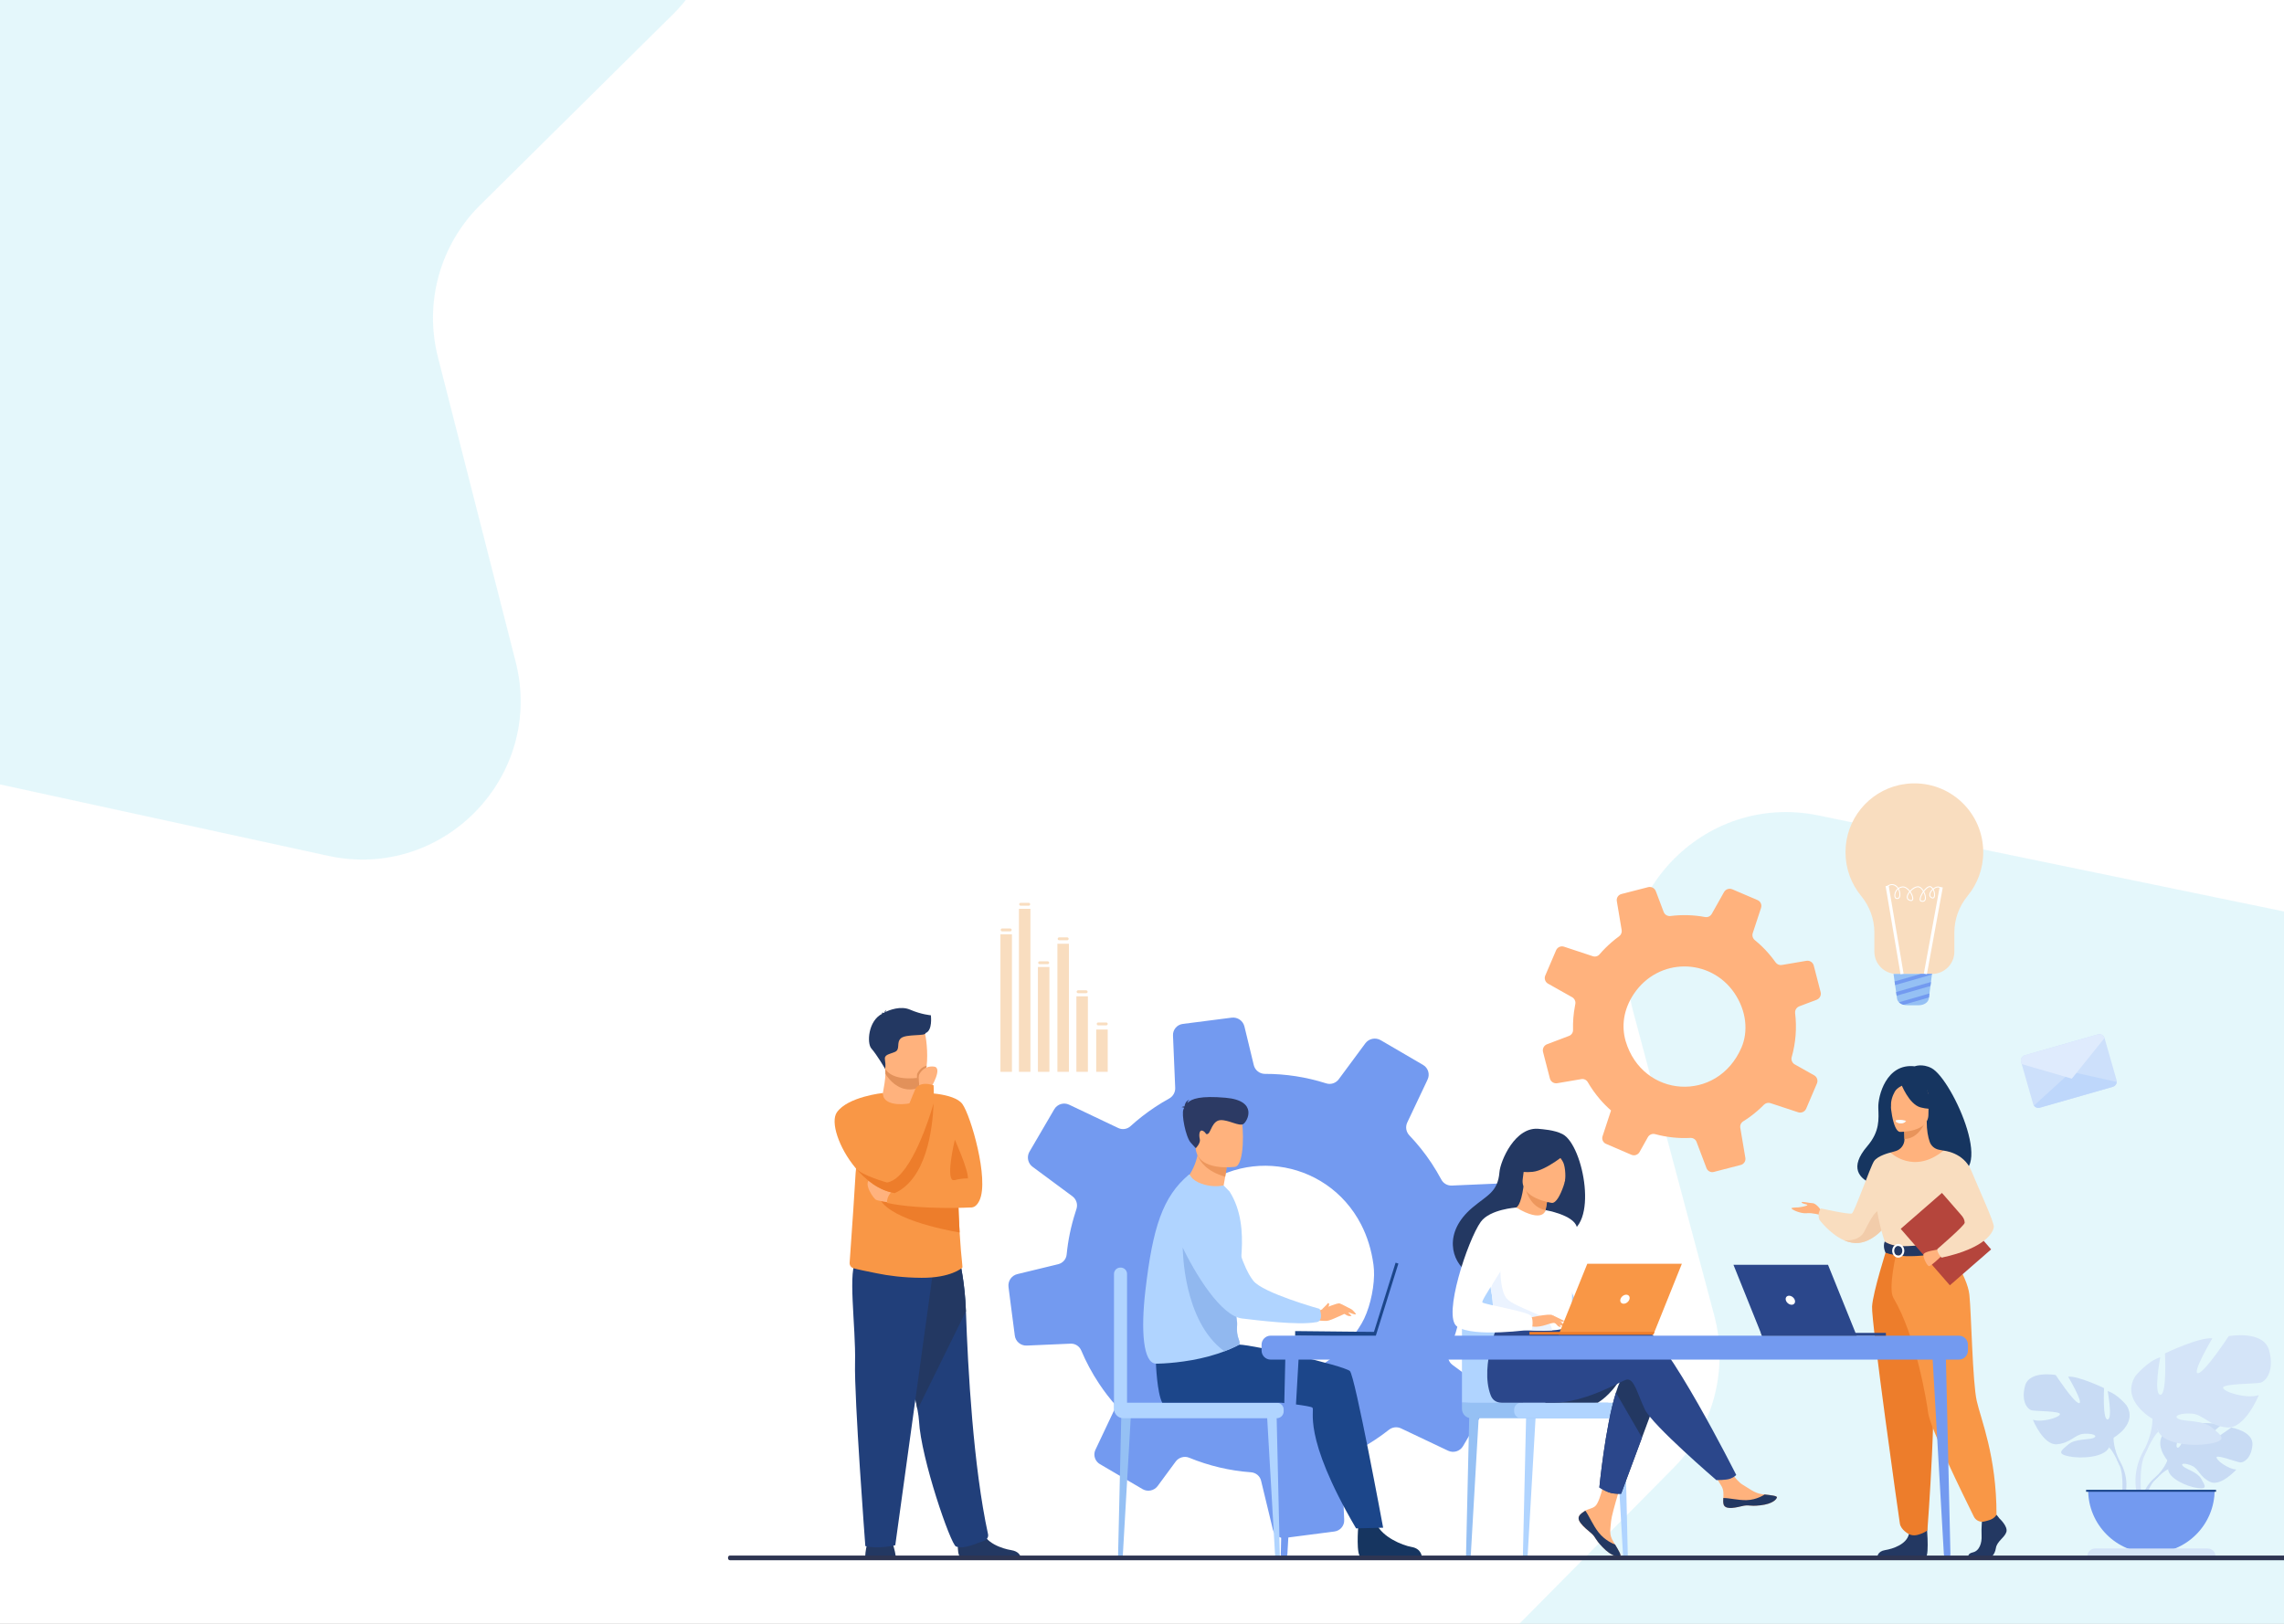 <svg width="1440" height="1024" viewBox="0 0 1440 1024" fill="none" xmlns="http://www.w3.org/2000/svg">
<rect x="0" y="0" width="1440" height="1024" fill="#808080" stroke="none"/>
<g clip-path="url(#clip0_5_522)">
<rect width="1440" height="1024" fill="white"/>
<path d="M-463.176 533.97C-433.229 564.224 -386.636 570.451 -349.796 549.123L-219.38 473.621C-197.812 461.134 -172.359 457.151 -148.008 462.452L206.922 539.709C279.577 555.524 343.466 489.332 325.088 417.282L276.095 225.2C267.327 190.823 277.43 154.373 302.644 129.415L424.432 8.864C457.596 -23.964 463.648 -75.365 439.013 -114.998L390.166 -193.581C386.218 -199.934 381.569 -205.823 376.307 -211.139L337.911 -249.929C299.059 -289.181 235.743 -289.504 196.492 -250.651L-462.5 401.647C-499.227 438 -499.529 497.244 -463.176 533.97Z" fill="#CAF0F8" fill-opacity="0.5"/>
<path d="M1816.65 512.724C1786.38 482.796 1739.72 477.074 1703.11 498.8L1573.52 575.709C1552.09 588.428 1526.68 592.687 1502.27 587.65L1146.53 514.24C1073.71 499.212 1010.54 566.092 1029.69 637.939L1080.76 829.479C1089.9 863.76 1080.2 900.317 1055.25 925.547L934.778 1047.41C901.971 1080.59 896.476 1132.06 921.539 1171.42L971.233 1249.47C975.25 1255.78 979.962 1261.62 985.281 1266.88L1024.1 1305.25C1063.37 1344.08 1126.69 1343.72 1165.51 1304.44L1817.41 645.047C1853.74 608.298 1853.4 549.055 1816.65 512.724Z" fill="#CAF0F8" fill-opacity="0.5"/>
<path d="M1138.74 699.153L1145.38 683.589L1145.54 683.218C1146.33 681.317 1145.59 679.13 1143.8 678.128L1131.49 671.202C1131.28 671.089 1131.1 670.96 1130.92 670.821C1129.72 669.819 1129.16 668.186 1129.61 666.659C1132.17 657.62 1132.91 648.184 1131.77 638.866C1131.73 638.481 1131.74 638.095 1131.8 637.732C1132.03 636.345 1133 635.137 1134.35 634.616L1145.38 630.465C1146.83 629.907 1147.81 628.561 1147.97 627.082C1148 626.63 1147.98 626.146 1147.86 625.669L1143.54 608.937C1143.02 606.882 1140.97 605.546 1138.86 605.913L1123.39 608.537C1121.87 608.79 1120.34 608.152 1119.46 606.875C1118.16 605.058 1116.8 603.293 1115.32 601.575C1112.56 598.353 1109.57 595.457 1106.39 592.874L1106.38 592.859C1105.06 591.78 1104.53 590.033 1105.07 588.414L1110.05 573.279L1110.29 572.516C1110.94 570.578 1109.99 568.417 1108.07 567.606L1092.17 560.809C1090.23 559.994 1087.97 560.746 1086.94 562.589L1079.23 576.296C1078.38 577.823 1076.64 578.63 1074.95 578.289C1067.77 576.964 1060.41 576.737 1053.16 577.665C1051.31 577.882 1049.56 576.825 1048.89 575.07L1043.95 561.998C1043.19 560.009 1041.08 558.941 1039.05 559.469L1022.25 563.796C1020.27 564.314 1019.01 566.266 1019.36 568.266L1022.41 586.455C1022.68 587.996 1022.04 589.552 1020.77 590.477C1019.21 591.607 1017.68 592.815 1016.2 594.096C1013.39 596.51 1010.82 599.087 1008.5 601.795C1007.46 603.036 1005.77 603.535 1004.23 603.006L986.056 597.002C984.046 596.353 981.899 597.329 981.074 599.252L974.246 615.213C973.535 616.905 974.07 618.879 975.49 619.98C975.637 620.09 975.798 620.215 975.978 620.299L991.178 628.862C992.594 629.651 993.415 631.188 993.239 632.796C993.228 632.935 993.217 633.078 993.181 633.218C993.093 633.636 993.005 634.029 992.957 634.466C992.018 639.394 991.621 644.437 991.754 649.476C991.827 651.157 990.77 652.698 989.167 653.285L975.365 658.522C973.406 659.256 972.324 661.374 972.852 663.404L973.806 667.125L977.17 680.106C977.684 682.146 979.687 683.434 981.771 683.097L997.004 680.513C998.629 680.223 1000.23 681.012 1001.06 682.44C1003.22 686.183 1005.79 689.813 1008.73 693.233C1010.9 695.769 1013.26 698.136 1015.71 700.28L1014.66 703.454L1010.38 716.483C1009.83 718.09 1010.39 719.852 1011.7 720.843C1011.96 721.063 1012.27 721.228 1012.6 721.364L1028.59 728.241C1030.49 729.038 1032.68 728.267 1033.69 726.495L1038.94 717.118C1039.83 715.536 1041.73 714.729 1043.48 715.202C1050.74 717.173 1058.25 717.98 1065.7 717.591C1067.47 717.496 1069.07 718.527 1069.64 720.145L1075.9 736.671C1076.61 738.514 1078.58 739.545 1080.5 739.05L1097.48 734.649C1099.49 734.132 1100.76 732.168 1100.4 730.154L1097.21 711.231C1096.92 709.605 1097.67 707.983 1099.09 707.11C1102.11 705.249 1105.01 703.098 1107.81 700.694C1109.31 699.403 1110.75 698.059 1112.11 696.672C1113.19 695.589 1114.78 695.197 1116.24 695.663L1133.67 701.41C1135.71 702.078 1137.88 701.105 1138.74 699.153ZM1093.43 626.138C1101.28 637.655 1102.24 650.687 1097.92 660.684C1082.72 695.703 1035.59 692.569 1024.9 656.475C1022.28 647.201 1023.4 636.862 1030.08 626.792C1045.75 603.472 1078.4 604.137 1093.43 626.138Z" fill="#FFB27D"/>
<path d="M922.411 911.958L937.662 885.798L938.021 885.174C939.859 881.978 939.023 877.93 936.077 875.753L915.752 860.721C915.414 860.472 915.106 860.204 914.831 859.914C912.92 857.87 912.289 854.845 913.441 852.236C919.989 836.752 923.398 820.168 923.438 803.366C923.449 802.669 923.559 801.994 923.742 801.359C924.465 798.944 926.457 797.021 928.963 796.39L949.479 791.468C952.175 790.8 954.215 788.628 954.82 786.033C954.982 785.237 955.051 784.374 954.945 783.497L950.994 752.827C950.517 749.058 947.186 746.235 943.348 746.415L915.308 747.637C912.545 747.751 909.974 746.272 908.69 743.813C906.789 740.297 904.771 736.862 902.533 733.49C898.336 727.155 893.67 721.349 888.614 716.057L888.596 716.028C886.483 713.815 885.947 710.603 887.253 707.844L899.452 682.077L900.05 680.774C901.649 677.478 900.424 673.43 897.21 671.562L870.483 655.957C867.218 654.082 863.043 654.915 860.798 657.95L844.064 680.575C842.208 683.097 838.947 684.143 836.019 683.159C823.556 679.21 810.55 677.17 797.464 677.21C794.136 677.181 791.257 674.92 790.471 671.654L784.587 647.344C783.681 643.644 780.181 641.277 776.46 641.765L745.672 645.714C742.033 646.191 739.373 649.377 739.542 653.006L740.932 685.978C741.064 688.771 739.579 691.391 737.128 692.76C734.101 694.422 731.126 696.224 728.198 698.166C722.673 701.832 717.544 705.836 712.826 710.126C710.694 712.101 707.591 712.607 704.982 711.33L674.04 696.632C670.617 695.032 666.589 696.287 664.692 699.52L649.023 726.344C647.387 729.192 647.893 732.814 650.175 735.086C650.413 735.314 650.67 735.574 650.967 735.765L676.054 754.346C678.395 756.06 679.51 758.978 678.839 761.789C678.787 762.038 678.74 762.284 678.637 762.523C678.387 763.25 678.145 763.925 677.966 764.688C675.203 773.232 673.38 782.095 672.495 791.068C672.25 794.07 670.037 796.57 667.055 797.259L641.388 803.487C637.749 804.354 635.357 807.877 635.841 811.595L636.707 818.417L639.8 842.213C640.258 845.953 643.531 848.684 647.306 848.544L674.928 847.34C677.881 847.19 680.548 848.944 681.704 851.664C684.709 858.791 688.458 865.808 692.912 872.528C696.218 877.515 699.864 882.238 703.739 886.591L701.17 891.993L690.681 914.178C689.353 916.909 689.962 920.16 692.054 922.216C692.479 922.663 692.974 923.023 693.532 923.342L720.406 939.105C723.601 940.944 727.659 940.059 729.853 937.142L741.259 921.661C743.185 919.052 746.725 918.036 749.734 919.265C762.193 924.377 775.345 927.482 788.67 928.447C791.829 928.675 794.437 930.859 795.098 933.861L802.527 964.59C803.382 968.021 806.647 970.285 810.176 969.838L841.291 965.797C844.978 965.331 847.671 962.123 847.48 958.464L846.024 924.161C845.873 921.206 847.557 918.498 850.265 917.261C856.047 914.63 861.678 911.455 867.174 907.807C870.131 905.847 872.978 903.785 875.715 901.623C877.865 899.939 880.778 899.597 883.261 900.746L912.931 914.828C916.376 916.476 920.455 915.235 922.411 911.958ZM858.174 772.252C861.994 779.699 864.676 788.154 865.945 797.593C866.238 799.594 866.323 801.858 866.304 804.236C866.092 814.486 863.01 826.895 858.479 834.587C823.721 893.384 740.727 877.343 729.779 810.886C729.614 809.793 729.445 808.699 729.31 807.583C727.974 797.201 731.261 781.214 736.482 772.16C739.226 767.415 742.29 763.147 745.566 759.337C778.559 721.412 836.386 729.845 858.174 772.252Z" fill="#739AF0"/>
<path d="M564.836 982.015C564.836 982.015 564.025 975.699 562.147 971.944C560.268 968.19 548.323 970.579 548.323 970.579C548.323 970.579 545.935 972.627 545.421 982.187L564.836 982.015Z" fill="#233862"/>
<path d="M605.534 981.93C602.727 980.216 604.323 967.43 604.323 967.43C604.323 967.43 617.402 956.963 619.2 964.978C620.997 972.994 631.626 976.59 637.676 977.57C641.851 978.249 643.146 980.561 643.546 981.93H605.534Z" fill="#233862"/>
<path d="M578.444 888.94C578.976 891.876 579.313 894.28 579.405 896.008C580.619 919.731 599.37 973.977 602.724 975.243C607.911 977.203 616.081 973.038 620.359 971.676C622.131 971.111 623.327 969.324 622.931 967.511C613.645 924.814 610.233 863.33 608.993 826.931C608.366 808.596 605.222 795.931 605.222 795.931C605.222 795.931 559.495 783.728 559.223 799.164C558.977 812.824 574.364 866.402 578.444 888.94Z" fill="#213F7A"/>
<path d="M578.443 888.94L608.989 826.931C608.362 808.596 605.218 795.931 605.218 795.931C605.218 795.931 559.491 783.728 559.219 799.164C558.977 812.824 574.364 866.402 578.443 888.94Z" fill="#233862"/>
<path d="M588.617 799.219L564.444 974.473C564.444 974.473 553.83 977.034 545.572 974.987C545.572 974.987 538.494 881.78 539.085 859.242C539.676 836.708 534.008 798.944 540.38 794.782C546.753 790.617 588.617 799.219 588.617 799.219Z" fill="#213F7A"/>
<path d="M535.669 796.298C535.552 797.883 536.565 799.322 538.091 799.766C541.462 800.746 545.351 801.425 552.846 802.981C559.887 804.445 569.363 805.741 581.004 805.811C599.52 805.928 606.531 799.546 606.531 799.546C607.327 799.561 606.109 795.685 605.012 777.251C604.642 771.008 604.282 763.092 604.022 753.091C603.787 744.092 603.629 733.398 603.615 720.714C603.596 705.454 579.984 689.039 579.548 689.039L579.544 689.046C579.544 691.244 576.081 695.296 570.75 695.648C564.421 696.063 556.658 692.91 556.658 689.266C556.658 689.229 545.219 707.572 541.158 727.118C540.641 729.596 540.241 732.209 539.925 734.961C538.96 743.244 539.892 737.332 535.669 796.298Z" fill="#F99746"/>
<path d="M579.548 689.039C579.548 689.039 601.502 688.851 606.788 696.265C612.071 703.678 623.657 743.556 617.611 756.827C611.565 770.098 600.254 751.337 593.973 743.211C587.696 735.079 579.548 689.039 579.548 689.039Z" fill="#F99746"/>
<path d="M579.775 685.684L579.764 687.956C579.764 687.956 580.381 695.057 571.642 696.092C562.903 697.131 556.394 694.786 556.633 689.306C557.422 685.064 558.17 680.686 558.229 677.177C558.251 675.874 558.163 674.487 557.917 672.927L574.852 672.59L579.841 673.404L579.775 685.684Z" fill="#FFB27D"/>
<path d="M579.838 673.404L579.772 685.684C577.974 686.521 575.942 687.031 573.667 687.031C565.882 687.031 560.852 681.32 558.222 677.177C558.244 675.874 558.155 674.487 557.91 672.927L574.845 672.59L579.838 673.404Z" fill="#E2915A"/>
<path d="M556.615 670.2C558.581 680.781 572.225 680.432 578.121 679.768C579.779 679.585 580.825 679.372 580.825 679.372C582.696 678.873 583.741 675.922 584.226 672.061C585.187 664.416 583.972 653.197 582.681 650.331C580.737 646.011 577.079 641.343 563.339 644.712C549.596 648.081 554.094 656.647 556.615 670.2Z" fill="#FFB27D"/>
<path d="M602 718.754C602 718.754 610.49 737.512 610.244 743.138C610.244 743.138 606.04 742.995 602 744.199C595.364 746.177 602 718.754 602 718.754Z" fill="#ED7D2B"/>
<path d="M586.9 640.257C586.9 640.257 580.85 639.791 573.718 636.69C567.929 634.172 560.621 636.947 558.251 638.194C558.313 637.813 558.467 637.291 558.83 636.767C558.83 636.767 557.767 637.523 557.609 638.576C557.499 638.657 557.451 638.712 557.477 638.73C557.477 638.73 556.27 638.51 555.496 638.859C555.496 638.859 556.039 638.782 556.233 639.13C556.255 639.167 556.284 639.2 556.321 639.226C547.289 643.593 546.456 657.873 549.361 661.176C552.858 665.151 558.038 673.995 558.038 673.995C558.038 673.995 558.581 671.988 557.946 668.49C557.312 664.993 560.331 664.993 564.147 663.4C567.962 661.811 564.781 657.359 568.12 654.654C571.458 651.95 583.697 653.542 583.539 651.472C588.078 649.825 586.9 640.723 586.9 640.257Z" fill="#233862"/>
<path d="M553.848 753.895C557.433 768.296 596.2 775.735 605.013 777.247C604.642 771.004 604.282 763.088 604.022 753.087L553.848 753.895Z" fill="#ED7D2B"/>
<path d="M562.36 758.578C561.989 758.578 553.742 757.344 552.263 756.607C550.785 755.869 544.031 746.261 548.455 743.799C552.88 741.336 564.759 751.186 564.759 751.186L562.36 758.578Z" fill="#FFB27D"/>
<path d="M612.526 761.429C612.526 761.429 580.623 763.162 559.216 758.574C559.216 758.574 558.677 752.386 565.405 749.638C565.405 749.638 598.772 742.562 606.789 744.533C614.805 746.507 612.526 761.429 612.526 761.429Z" fill="#F99746"/>
<path d="M539.265 736.385C545.887 744.371 554.542 750.889 564.08 752.419L564.084 752.416C564.161 752.295 566.971 748.03 566.447 741.758C566.205 738.855 565.243 735.523 562.972 731.974C562.272 730.884 561.652 729.607 561.098 728.19C555.888 714.89 556.662 689.262 556.662 689.262C556.662 689.262 534.536 691.582 527.642 701.432C523.416 707.466 528.802 723.76 539.265 736.385Z" fill="#F99746"/>
<path d="M578.124 679.768C579.782 679.585 580.828 679.372 580.828 679.372C582.699 678.873 583.745 675.922 584.229 672.061C580.722 672.927 579.111 675.639 578.443 676.792C578.139 677.313 578.077 678.476 578.124 679.768Z" fill="#E2915A"/>
<path d="M587.04 685.75C587.04 685.75 594.682 673.136 588.738 672.586C582.795 672.035 580.407 676.061 579.552 677.537C578.693 679.016 579.776 685.68 579.776 685.68L587.04 685.75Z" fill="#FFB27D"/>
<path d="M557.913 741.336C558.148 742.936 558.625 744.404 559.216 745.714C561.083 749.858 564.08 752.419 564.08 752.419L564.084 752.416C583.928 743.454 587.945 712.684 588.617 695.777C588.888 688.98 588.617 684.425 588.617 684.425C579.665 681.46 577.148 686.613 577.148 686.613C577.148 686.613 566.579 711.759 561.094 728.194C558.995 734.48 557.645 739.494 557.913 741.336Z" fill="#F99746"/>
<path d="M539.265 736.385C545.887 744.371 554.542 750.889 564.081 752.419L564.084 752.416C583.928 743.454 587.946 712.684 588.617 695.777C588.617 695.777 579.225 729.849 566.443 741.758C564.132 743.912 561.711 745.344 559.216 745.714C559.216 745.714 543.099 741.156 539.716 736.866C539.478 736.558 539.328 736.407 539.265 736.385Z" fill="#ED7D2B"/>
<path d="M1366.46 920.916C1366.46 920.916 1356.75 909.587 1365.86 902.394C1365.86 902.394 1372.51 898.364 1377.94 898.691C1377.94 898.691 1370.25 911.584 1372.74 912.868C1375.23 914.149 1380.27 897.883 1380.27 897.883C1380.27 897.883 1395.4 896.415 1400.28 898.757C1400.28 898.757 1387.33 909.352 1390.06 909.983C1392.79 910.615 1406.76 900.214 1406.76 900.214C1406.76 900.214 1420.85 902.614 1420.1 911.209C1419.35 919.804 1414.5 922.461 1412.36 922.234C1410.23 922.006 1397.75 917.239 1397.47 918.99C1397.2 920.74 1404.72 926.454 1409.98 926.722C1409.98 926.722 1400.04 937.681 1393.44 934.517C1386.84 931.354 1386.28 926.341 1382.16 924.462C1378.04 922.582 1374.53 922.586 1376.23 924.502C1377.93 926.421 1385.38 928.282 1387.73 932.447C1390.09 936.613 1392.2 939.42 1385.37 938.393C1378.54 937.365 1367.43 932.363 1366.95 926.638C1366.46 920.916 1366.46 920.916 1366.46 920.916Z" fill="#C8DBF4"/>
<path d="M1413.18 911.44C1413.18 911.44 1374.91 909.965 1366.46 920.913C1366.46 920.913 1364.59 926.513 1358.84 931.611L1357.94 934.055C1357.94 934.055 1364.58 927.06 1366.95 926.638C1366.94 926.642 1363.23 913.077 1413.18 911.44Z" fill="#C8DBF4"/>
<path d="M1358.83 931.614C1358.83 931.614 1350.62 937.692 1350.05 948.548L1351.54 948.68C1351.54 948.68 1354.16 937.453 1358.9 933.064C1363.65 928.675 1358.83 931.614 1358.83 931.614Z" fill="#C8DBF4"/>
<path d="M1332.52 906.669C1332.52 906.669 1347.96 898.019 1340.76 886.283C1340.76 886.283 1334.99 879.075 1328.82 877.221C1328.82 877.221 1332.11 894.727 1328.82 895.138C1325.52 895.549 1326.55 875.368 1326.55 875.368C1326.55 875.368 1310.29 867.544 1303.91 868.16C1303.91 868.16 1314 885.251 1310.7 884.84C1307.41 884.429 1296.09 867.129 1296.09 867.129C1296.09 867.129 1279.41 864.039 1276.73 873.926C1274.06 883.809 1278.38 888.753 1280.85 889.369C1283.32 889.986 1299.17 889.78 1298.76 891.839C1298.35 893.898 1287.65 897.194 1281.68 895.34C1281.68 895.34 1288.27 911.609 1296.91 910.787C1305.56 909.961 1308.23 904.611 1313.58 904.196C1318.94 903.785 1322.85 905.227 1320.17 906.666C1317.5 908.108 1308.44 907.139 1304.11 910.813C1299.79 914.49 1296.29 916.755 1304.32 918.403C1312.35 920.05 1326.76 919.019 1329.64 912.842C1332.53 906.666 1332.52 906.669 1332.52 906.669Z" fill="#C8DBF4"/>
<path d="M1284.35 877.016C1284.35 877.016 1327.58 891.021 1332.52 906.669C1332.52 906.669 1332.32 913.672 1336.64 921.702V924.792C1336.64 924.792 1332.11 914.288 1329.64 912.846C1329.64 912.846 1339.31 899.256 1284.35 877.016Z" fill="#C8DBF4"/>
<path d="M1336.64 921.702C1336.64 921.702 1343.3 931.831 1339.5 944.159L1337.79 943.7C1337.79 943.7 1339.45 930.121 1335.96 923.291C1332.48 916.461 1336.64 921.702 1336.64 921.702Z" fill="#C8DBF4"/>
<path d="M1357.08 894.742C1357.08 894.742 1336.73 883.339 1346.23 867.867C1346.23 867.867 1353.83 858.365 1361.97 855.921C1361.97 855.921 1357.63 878.994 1361.97 879.537C1366.31 880.08 1364.95 853.476 1364.95 853.476C1364.95 853.476 1386.39 843.16 1394.81 843.975C1394.81 843.975 1381.51 866.505 1385.85 865.962C1390.19 865.419 1405.12 842.617 1405.12 842.617C1405.12 842.617 1427.1 838.547 1430.63 851.575C1434.16 864.604 1428.46 871.122 1425.2 871.937C1421.95 872.751 1401.05 872.48 1401.59 875.196C1402.14 877.911 1416.25 882.253 1424.12 879.812C1424.12 879.812 1415.43 901.256 1404.03 900.174C1392.63 899.087 1389.11 892.03 1382.05 891.487C1375 890.943 1369.84 892.845 1373.37 894.746C1376.9 896.647 1388.84 895.37 1394.54 900.214C1400.24 905.062 1404.85 908.046 1394.27 910.218C1383.68 912.391 1364.69 911.033 1360.89 902.889C1357.08 894.742 1357.08 894.742 1357.08 894.742Z" fill="#D4E4F8"/>
<path d="M1420.59 855.649C1420.59 855.649 1363.6 874.109 1357.09 894.738C1357.09 894.738 1357.36 903.968 1351.66 914.556V918.63C1351.66 918.63 1357.63 904.787 1360.89 902.886C1360.88 902.886 1348.13 884.969 1420.59 855.649Z" fill="#D4E4F8"/>
<path d="M1351.66 914.556C1351.66 914.556 1342.87 927.908 1347.88 944.159L1350.14 943.549C1350.14 943.549 1347.95 925.651 1352.54 916.648C1357.14 907.646 1351.66 914.556 1351.66 914.556Z" fill="#D4E4F8"/>
<path d="M1356.4 979.401C1378.42 979.401 1396.27 961.547 1396.27 939.52H1316.53C1316.53 961.543 1334.38 979.401 1356.4 979.401Z" fill="#739AF0"/>
<path d="M1396.82 981.431H1315.98C1315.98 978.715 1318.18 976.51 1320.9 976.51H1391.9C1394.62 976.51 1396.82 978.712 1396.82 981.431Z" fill="#D4E4F8"/>
<path d="M1397.17 939.52H1315.22V940.742H1397.17V939.52Z" fill="#1C468A"/>
<path d="M1217.74 673.569C1211.87 670.523 1207.17 672.439 1207.17 672.439C1189.22 670.329 1183.98 691.277 1184.22 698.485C1184.46 705.693 1185.28 713.433 1177.27 722.799C1154.1 749.847 1202.62 751.039 1202.62 751.039C1203.03 729.43 1228.92 737.314 1227.79 739.505C1260.98 747.472 1231.09 680.495 1217.74 673.569Z" fill="#163560"/>
<path d="M1148.48 763.661C1148.48 763.661 1145.32 758.853 1142.77 758.757C1140.23 758.662 1135.52 757.345 1135.9 758.288C1136.27 759.231 1139.19 759.326 1139.48 759.892C1139.76 760.457 1135.14 761.304 1133.82 761.4C1132.5 761.495 1129.39 761.4 1129.48 762.061C1129.58 762.721 1135.09 765.455 1138.98 765.077C1142.87 764.699 1147.67 766.208 1147.67 766.208L1148.48 763.661Z" fill="#FFB27D"/>
<path d="M1194.14 765.217C1194.14 765.217 1192.43 768.615 1189.32 772.524C1185.56 777.225 1179.78 782.657 1172.51 783.728C1169.04 784.238 1165.65 783.493 1162.53 782.106C1162.52 782.102 1162.52 782.102 1162.52 782.102C1153.7 778.186 1147.06 769.177 1147.06 769.177C1145.51 764.934 1148.05 762.057 1148.05 762.057C1148.05 762.057 1165.87 766.064 1167.56 765.217C1169.26 764.369 1179.16 735.846 1181.51 732.264C1183.87 728.678 1191.9 726.817 1191.9 726.817L1194.14 765.217Z" fill="#F9DDBF"/>
<path d="M1189.32 772.524C1185.56 777.225 1179.78 782.657 1172.51 783.728C1169.04 784.238 1165.65 783.493 1162.53 782.106C1162.88 782.15 1171.69 783.24 1175.2 776.953C1178.78 770.542 1182.65 760.358 1187.98 763.752C1190.27 765.22 1190.17 768.861 1189.32 772.524Z" fill="#F2CCAA"/>
<path d="M1260.61 957.58C1260.61 957.58 1266.04 962.542 1264.98 966.068C1263.92 969.595 1259.02 971.944 1258.35 976.256C1257.69 980.565 1255.04 982.917 1252.65 982.917C1250.27 982.917 1241.28 982.917 1241.28 982.917C1241.28 982.917 1239.52 979.886 1243.76 978.972C1248.01 978.058 1249.6 972.994 1249.34 968.292C1249.08 963.591 1249.74 957.323 1249.74 957.323L1258.75 955.235L1260.61 957.58Z" fill="#233862"/>
<path d="M1214.6 959.69C1214.6 959.69 1216.55 980.712 1214.17 981.89L1183.63 981.827C1183.63 981.827 1183.63 978.3 1188.53 977.519C1193.44 976.737 1202.05 973.863 1203.51 967.463C1204.97 961.059 1214.6 959.69 1214.6 959.69Z" fill="#233862"/>
<path d="M1236.36 808.868C1230.08 794.768 1226.23 790.72 1226.97 786.345C1227.51 783.086 1225.3 725.617 1225.3 725.617C1224.56 725.386 1223.06 725.181 1222.25 724.997C1219.67 724.425 1217.54 722.612 1216.65 720.127C1215.58 717.129 1214.73 712.706 1214.75 707.161L1213.94 707.319L1200.41 710.001C1200.41 710.001 1200.71 714.262 1200.72 718.277C1200.72 718.31 1200.72 718.343 1200.72 718.376C1200.74 721.863 1198.45 724.942 1195.1 725.907C1193.39 726.403 1191.9 726.825 1191.9 726.825C1191.9 726.825 1186.93 741.02 1185.98 755.605C1185.03 770.19 1195.02 776.524 1185.9 805.667C1176.6 835.427 1239.83 816.655 1236.36 808.868Z" fill="#FFB27D"/>
<path d="M1200.4 709.998C1200.4 709.998 1200.71 714.259 1200.72 718.274C1208.29 718.061 1212.3 711.147 1213.94 707.315L1200.4 709.998Z" fill="#E8945B"/>
<path d="M1197.87 713.796C1197.87 713.796 1215.79 714.094 1215.81 702.926C1215.82 691.758 1218.14 684.275 1206.7 683.614C1195.26 682.954 1193.03 687.211 1192.12 690.94C1191.21 694.665 1193.21 713.433 1197.87 713.796Z" fill="#FFB27D"/>
<path d="M1198.54 683.339C1198.54 683.339 1203.44 696.441 1210.97 698.379C1218.5 700.316 1221.77 698.298 1221.77 698.298C1221.77 698.298 1215.99 693.707 1214.8 685.695C1214.8 685.695 1202.24 677.104 1198.54 683.339Z" fill="#163560"/>
<path d="M1199.75 684.403C1199.75 684.403 1196.11 685.765 1194.62 688.418C1193.15 691.013 1191.91 694.452 1192.2 698.672C1192.2 698.672 1188.5 689.765 1192.65 684.73C1197.06 679.386 1199.75 684.403 1199.75 684.403Z" fill="#163560"/>
<path d="M1201.77 706.871C1201.77 706.871 1200.53 708.5 1198.06 708.383C1196.07 708.288 1195.3 706.559 1195.3 706.559C1195.3 706.559 1198.96 705.675 1201.77 706.871Z" fill="#EBF3FA"/>
<path d="M1238.09 751.039C1238.09 751.039 1238.55 757.458 1238.09 765.162C1237.79 770.267 1232.63 777.107 1231.9 778.799C1230.06 783.042 1227.98 783.732 1227.98 783.732L1211.95 787.662L1206.31 789.042L1188.53 783.732C1188.53 783.732 1180.43 761.121 1183.68 748.39C1186.94 735.662 1191.91 726.821 1191.91 726.821C1191.91 726.821 1206.42 741.031 1225.31 725.617L1238.09 751.039Z" fill="#F9DDBF"/>
<path d="M1233.4 767.243C1233.1 772.347 1232.63 777.104 1231.9 778.796C1230.06 783.038 1227.98 783.728 1227.98 783.728L1211.95 787.659L1204.98 785.611C1204.98 785.611 1228.23 782.088 1225.66 762.075L1233.4 767.243Z" fill="#F2CCAA"/>
<path d="M1189.66 787.16C1189.66 787.16 1180.86 814.578 1180.29 823.911C1179.73 833.244 1197.12 956.515 1197.82 960.817C1198.48 964.872 1203.52 967.456 1203.52 967.456C1203.52 967.456 1205.83 968.821 1209.13 967.889C1213.72 966.593 1215.17 965.044 1215.17 965.044C1215.17 965.044 1222.02 877.13 1217.78 845.722C1213.54 814.314 1213.49 787.16 1213.49 787.16H1189.66Z" fill="#ED7D2B"/>
<path d="M1226.96 786.345C1226.96 786.345 1240.4 804.372 1241.65 816.56C1242.9 828.748 1243.61 871.555 1246.28 883.435C1248.94 895.314 1258.75 918.179 1258.75 955.235C1258.75 955.235 1257.73 957.359 1254.58 958.49C1253.58 958.853 1252.23 959.202 1250.92 959.503C1248.33 960.097 1245.66 958.831 1244.48 956.446C1237.86 943.098 1216.75 900.052 1215.66 891.12C1214.9 884.796 1208.24 842.947 1193.7 818.388C1190.21 812.494 1195.84 789.046 1195.84 789.046L1226.96 786.345Z" fill="#F99746"/>
<path d="M1201.37 707.168C1201.37 707.168 1201.07 708.486 1197.79 708.28C1197.79 708.28 1195.04 708.111 1195.13 706.665C1195.13 706.665 1197.79 705.638 1201.37 707.168Z" fill="white"/>
<path d="M1188.25 782.928C1188.25 782.928 1191.79 785.725 1198.81 785.868C1207.2 786.037 1227.98 783.728 1227.98 783.728C1227.98 783.728 1228.91 786.308 1228.87 789.035C1228.87 789.035 1203.49 795.439 1188.78 789.971C1188.78 789.971 1186.88 786.4 1188.25 782.928Z" fill="#233862"/>
<path d="M1196.8 793.098C1194.69 793.098 1192.97 791.153 1192.97 788.763C1192.97 786.374 1194.69 784.429 1196.8 784.429C1198.91 784.429 1200.62 786.374 1200.62 788.763C1200.62 791.153 1198.91 793.098 1196.8 793.098ZM1196.8 785.699C1195.38 785.699 1194.24 787.075 1194.24 788.763C1194.24 790.452 1195.39 791.828 1196.8 791.828C1198.21 791.828 1199.35 790.452 1199.35 788.763C1199.35 787.075 1198.21 785.699 1196.8 785.699Z" fill="white"/>
<path d="M1224.35 752.276L1198.34 774.931L1229.34 810.546L1255.35 787.891L1224.35 752.276Z" fill="#B5453C"/>
<path d="M1222.12 787.971C1222.12 787.971 1212.59 789.086 1212.62 791.347C1212.65 793.608 1214.99 798.258 1216.17 798.463C1217.35 798.669 1223.93 792.176 1223.93 792.176L1222.12 787.971Z" fill="#FFB27D"/>
<path d="M1225.3 725.614C1225.3 725.614 1238.03 726.505 1242.9 738.367C1247.78 750.228 1257.03 770.138 1257.03 773.489C1257.03 776.84 1251.86 787.163 1224.1 793.101C1224.1 793.101 1221.23 790.081 1221.41 787.692C1221.41 787.692 1238.73 772.803 1238.69 771.063C1238.6 767.771 1235.85 763.426 1220.63 748.203C1216.5 744.059 1225.3 725.614 1225.3 725.614Z" fill="#F9DDBF"/>
<path d="M1326.85 654.61L1334.44 681.137C1334.55 681.526 1334.59 681.922 1334.57 682.308C1334.47 683.702 1333.52 684.954 1332.1 685.361L1286.05 698.544C1284.62 698.951 1283.14 698.386 1282.33 697.241C1282.11 696.933 1281.94 696.584 1281.83 696.199L1274.25 669.683C1273.73 667.87 1274.78 665.98 1276.58 665.462L1322.64 652.28C1324.44 651.762 1326.33 652.801 1326.85 654.61Z" fill="#CDE0FB"/>
<path d="M1334.57 682.308C1334.47 683.702 1333.52 684.954 1332.1 685.361L1286.05 698.544C1284.62 698.951 1283.14 698.386 1282.33 697.241L1305.79 675.863L1334.57 682.308Z" fill="#BED7FB"/>
<path d="M1326.85 654.61L1306.24 680.22L1274.63 671.037L1274.24 669.679C1273.72 667.866 1274.77 665.976 1276.58 665.459L1322.63 652.276C1324.44 651.762 1326.33 652.801 1326.85 654.61Z" fill="#DFEBFD"/>
<path d="M961.666 982.187H961.534C960.76 982.187 960.14 981.549 960.155 980.778L962.246 890.191L968.402 889.472L963.156 980.785C963.108 981.571 962.455 982.187 961.666 982.187Z" fill="#B0D4FF"/>
<path d="M925.804 982.187H925.672C924.898 982.187 924.278 981.549 924.293 980.778L926.384 890.191L932.54 889.472L927.29 980.785C927.242 981.571 926.593 982.187 925.804 982.187Z" fill="#95C0F4"/>
<path d="M1024.77 982.187H1024.9C1025.68 982.187 1026.3 981.549 1026.28 980.778L1024.19 890.191L1018.03 889.472L1023.28 980.785C1023.33 981.571 1023.98 982.187 1024.77 982.187Z" fill="#B0D4FF"/>
<path d="M921.725 884.569V822.494C921.725 811.573 930.577 802.717 941.495 802.717H986.203C997.121 802.717 1005.97 811.573 1005.97 822.494V886.943L921.725 884.569Z" fill="#B0D4FF"/>
<path d="M1013.99 894.371H927.665C924.385 894.371 921.729 891.714 921.729 888.433V884.573H1013.99V894.371Z" fill="#95C0F4"/>
<path d="M1024.33 894.371H959.021C956.596 894.371 954.633 892.404 954.633 889.982V888.965C954.633 886.54 956.6 884.576 959.021 884.576H1024.33C1026.75 884.576 1028.72 886.543 1028.72 888.965V889.982C1028.72 892.404 1026.75 894.371 1024.33 894.371Z" fill="#B0D4FF"/>
<path d="M1021.79 869.103C1015.39 880.253 1007.33 884.558 1007.33 884.558H973.817C973.821 884.558 1026.68 860.596 1021.79 869.103Z" fill="#233862"/>
<path d="M996.054 955.381C995.181 956.383 995.071 957.503 995.5 958.695C995.5 958.699 995.504 958.706 995.507 958.71C996.307 960.92 998.949 963.386 1002.02 965.852C1002.41 966.168 1002.76 966.458 1003.06 966.722C1003.14 966.791 1003.22 966.861 1003.3 966.931C1003.36 966.986 1003.42 967.041 1003.48 967.092C1006.34 969.731 1005.26 970.333 1010.4 975.688C1016.26 981.787 1020.29 981.897 1021.44 981.339C1022.41 980.866 1020.44 977.633 1018.25 973.996C1018.15 973.82 1018.04 973.643 1017.93 973.467C1017.64 972.983 1017.35 972.495 1017.06 972.007C1014.5 967.632 1015.16 965.577 1015.77 959.066C1016.26 953.774 1024 929.504 1024 929.504L1012.77 927.57C1012.77 927.57 1009.39 946.896 1005.66 949.873C1003.67 951.458 1001.44 951.48 999.525 952.655C999.389 952.735 999.257 952.82 999.125 952.908C998.039 953.631 996.931 954.376 996.054 955.381Z" fill="#FFB27D"/>
<path d="M996.054 955.381C995.181 956.383 995.071 957.503 995.5 958.695C995.5 958.699 995.504 958.706 995.507 958.71C996.487 960.916 999.059 963.371 1002.03 965.83C1002.42 966.153 1002.76 966.447 1003.06 966.722C1003.14 966.791 1003.22 966.861 1003.3 966.931C1003.36 966.986 1003.42 967.041 1003.48 967.092C1006.34 969.731 1005.26 970.333 1010.4 975.688C1016.26 981.787 1020.29 981.897 1021.44 981.339C1022.41 980.866 1020.44 977.633 1018.25 973.996C1017.11 973.577 1011.81 971.423 1007.81 966.296C1004.28 961.793 1001.93 956.005 999.525 952.655C999.389 952.735 999.257 952.82 999.125 952.908C998.039 953.631 996.931 954.376 996.054 955.381Z" fill="#233862"/>
<path d="M1086.6 948.364C1087.3 951.833 1092.24 951.253 1097.76 949.906C1103.28 948.555 1101.96 950.159 1109.82 949.289C1117.67 948.419 1120.05 945.491 1120.29 944.32C1120.51 943.281 1116.62 942.918 1112.46 942.437C1111.94 942.379 1111.41 942.313 1110.89 942.25C1106.19 941.659 1102.74 938.624 1098.47 936.132C1094.43 933.773 1088.39 924.153 1088.39 924.153L1077.61 925.009C1077.61 925.009 1083.27 933.6 1085.45 937.332C1086.74 939.531 1086.67 942.434 1086.51 944.676C1086.43 945.898 1086.36 947.142 1086.6 948.364Z" fill="#FFB27D"/>
<path d="M1097.76 949.906C1103.28 948.555 1101.96 950.159 1109.82 949.289C1117.67 948.419 1120.05 945.491 1120.29 944.32C1120.51 943.282 1116.62 942.918 1112.46 942.437L1112.42 942.518C1112.42 942.518 1107.71 945.862 1101.17 946.016C1095.84 946.144 1090.19 944.617 1086.51 944.676C1086.43 945.895 1086.35 947.142 1086.6 948.364C1087.3 951.833 1092.23 951.253 1097.76 949.906Z" fill="#233862"/>
<path d="M1045.31 879.449L1035.24 906.56L1022.09 941.96C1022.09 941.96 1018.52 942.305 1015.11 941.322C1011.96 940.412 1008.35 938.033 1008.35 938.033C1008.35 938.033 1012 900.023 1018.81 878.205C1020.56 872.605 1022.51 868.076 1024.67 865.525C1035.23 853.04 1045.31 879.449 1045.31 879.449Z" fill="#233862"/>
<path d="M1035.07 836.393C1028.47 834.264 1009.65 836.998 990.749 840.698L986.79 834.165L945.957 830.976C945.957 830.976 932.482 860.868 939.859 879.915C940.945 882.715 943.099 884.51 946.771 884.569C946.771 884.569 947.366 884.569 947.369 884.569C947.369 884.569 971.675 884.554 979.566 884.554C999.873 884.554 1022.54 870.59 1025.48 870.003C1030.28 869.041 1032.2 878.645 1037 888.731C1041.8 898.816 1082.12 933.387 1082.12 933.387C1082.12 933.387 1088.32 933.45 1090.88 932.488C1093.63 931.457 1094.64 930.114 1094.64 930.114C1094.64 930.114 1049.95 841.193 1035.07 836.393Z" fill="#2B478B"/>
<path d="M985.184 715.224C979.952 712.475 971.994 712.104 970.699 711.932C955.225 709.851 945.913 732.345 945.367 739.16C944.358 751.722 937.714 753.638 928.362 761.503C909.615 777.276 915.11 795.608 925.365 802.42C931.517 806.504 942.358 802.42 942.358 802.42C942.512 802.526 972.009 785.923 986.552 777.915C1008.35 774.814 998.512 722.226 985.184 715.224Z" fill="#233862"/>
<path d="M974.36 771.096C974.423 771.137 967.206 773.603 962.378 771.463C957.836 769.456 954.399 761.983 954.465 761.98C956.53 761.884 958.798 760.079 960.544 748.225L961.424 748.54L976.213 753.862C976.213 753.862 975.142 758.607 974.448 763.129C973.869 766.923 973.553 770.56 974.36 771.096Z" fill="#FFB27D"/>
<path d="M976.217 753.865C976.217 753.865 975.146 758.611 974.452 763.132C965.959 761.602 962.624 753.135 961.428 748.544L976.217 753.865Z" fill="#ED975D"/>
<path d="M978.418 758.574C978.418 758.574 958.185 755.858 960.071 743.277C961.957 730.7 960.614 721.878 973.612 723.078C986.611 724.282 988.397 729.456 988.786 733.809C989.175 738.161 983.731 758.959 978.418 758.574Z" fill="#FFB27D"/>
<path d="M988.048 726.917C988.048 726.917 975.098 738.081 966.285 738.984C957.477 739.883 954.138 737.053 954.138 737.053C954.138 737.053 959.333 732.741 962.455 725.779C963.376 723.727 965.321 722.318 967.562 722.127C973.858 721.584 985.781 721.335 988.048 726.917Z" fill="#233862"/>
<path d="M979.952 725.915C979.952 725.915 984.284 730.106 985.649 733.214C986.966 736.213 987.363 743.388 986.313 746.239C986.313 746.239 993.064 733.108 989.241 726.726C985.191 719.962 979.952 725.915 979.952 725.915Z" fill="#233862"/>
<path d="M991.398 800.915C990.786 841.887 991.23 833.325 986.75 837.215C985.671 838.151 982.634 838.709 978.642 838.973C966.084 839.806 944.006 837.736 943.165 835.417C940.267 827.383 942.314 824.887 939.897 812.589C939.643 811.283 939.332 809.866 938.968 808.325C936.954 799.876 934.991 797.003 942.142 783.431C948.624 771.137 955.36 761.161 955.966 761.521C973.069 771.68 974.449 763.14 974.449 763.14C974.449 763.14 991.699 780.928 991.398 800.915Z" fill="white"/>
<path d="M1035.24 906.56L1022.09 941.96C1022.09 941.96 1018.52 942.305 1015.11 941.322C1011.96 940.412 1008.35 938.034 1008.35 938.034C1008.35 938.034 1012 900.023 1018.81 878.205L1035.24 906.56Z" fill="#2B478B"/>
<path d="M974.452 763.132C974.452 763.132 992.055 766.116 994.12 773.698C996.186 781.28 1008.35 825.845 1008.35 825.845C1008.35 825.845 999.403 827.453 995.269 823.316C991.134 819.18 980.887 784.954 980.887 784.954L974.452 763.132Z" fill="white"/>
<path d="M978.642 838.969C966.084 839.802 944.006 837.732 943.165 835.413C940.267 827.379 942.314 824.884 939.896 812.585L945.954 795.524C945.954 795.524 944.952 814.523 950.554 819.522C956.149 824.52 973.488 829.17 976.213 833.347C977.527 835.347 978.393 837.354 978.642 838.969Z" fill="#EBF3FF"/>
<path d="M964.253 830.979C964.253 830.979 976.642 828.22 978.642 829.321C980.641 830.422 985.528 834.426 986.141 835.82C986.753 837.215 981.691 834.763 980.043 834.319C978.976 834.033 976.169 835.009 974.779 835.472C968.931 837.42 965.346 836.418 965.346 836.418L964.253 830.979Z" fill="#FFB27D"/>
<path d="M955.954 761.503C955.954 761.503 939.317 762.527 933.557 770.564C925.449 781.875 909.365 830.084 918.584 836.51C928.963 843.751 965.827 838.404 965.827 838.404C965.827 838.404 967.052 832.668 965.346 829.893C963.64 827.119 935.905 822.638 934.624 821.357C933.344 820.076 950.627 796.386 950.627 792.544C950.627 788.701 955.954 761.503 955.954 761.503Z" fill="white"/>
<path d="M979.244 832.767C979.244 832.767 981.841 836.117 982.692 836.518C983.543 836.918 984.094 836.818 984.094 836.818L982.344 833.67L979.244 832.767Z" fill="#FFB27D"/>
<path d="M978.642 829.317L986.189 832.983C986.189 832.983 985.866 833.508 984.938 833.468C984.009 833.424 981.665 832.569 981.665 832.569L978.642 829.317Z" fill="#FFB27D"/>
<path d="M982.688 841.648H1042.4L1060.36 796.97H1000.74L982.688 841.648Z" fill="#F99746"/>
<path d="M1043.1 839.909H964.253V841.648H1042.4L1043.1 839.909Z" fill="#ED7D2B"/>
<path d="M1027.33 819.309C1027.78 817.738 1026.87 816.465 1025.3 816.465C1023.73 816.465 1022.09 817.738 1021.64 819.309C1021.19 820.88 1022.1 822.153 1023.67 822.153C1025.24 822.153 1026.87 820.88 1027.33 819.309Z" fill="white"/>
<path d="M706.553 892.246H706.362C704.142 892.246 702.345 890.448 702.345 888.228V803.377C702.345 801.157 704.142 799.359 706.362 799.359H706.553C708.772 799.359 710.57 801.157 710.57 803.377V888.228C710.574 890.444 708.772 892.246 706.553 892.246Z" fill="#B0D4FF"/>
<path d="M706.424 982.187H706.292C705.518 982.187 704.898 981.548 704.913 980.778L707.004 890.191L713.16 889.472L707.91 980.785C707.866 981.57 707.213 982.187 706.424 982.187Z" fill="#95C0F4"/>
<path d="M805.389 982.187H805.521C806.295 982.187 806.915 981.548 806.9 980.778L804.809 890.191L798.653 889.472L803.903 980.785C803.947 981.57 804.6 982.187 805.389 982.187Z" fill="#B0D4FF"/>
<path d="M804.949 884.569H794.603H739.641H702.345V888.43C702.345 891.711 705.001 894.368 708.281 894.368H739.641H794.603H804.949C807.374 894.368 809.336 892.4 809.336 889.978V888.962C809.34 886.536 807.374 884.569 804.949 884.569Z" fill="#B0D4FF"/>
<path d="M856.315 962.82C856.315 962.82 854.804 981.603 858.164 981.853C858.612 981.886 875.216 981.886 875.216 981.886L896.414 981.765C896.414 981.765 896.275 976.656 890.079 975.574C883.882 974.495 871.617 969.276 867.864 961.085C863.92 952.467 856.315 962.82 856.315 962.82Z" fill="#163560"/>
<path d="M728.789 859.921C728.789 859.921 729.493 878.381 732.748 884.569H807.719C807.719 884.569 825.732 886.433 827.376 887.648C829.448 889.182 820.159 904.39 854.976 963.833L872.028 963.4C872.028 963.4 854.194 867 851.028 864.56C846.288 860.912 790.824 848.206 781.329 847.931C771.834 847.652 728.789 859.921 728.789 859.921Z" fill="#1C468A"/>
<path d="M770.822 750.544C776.608 754.13 776.934 761.268 776.934 761.268C762.824 764.919 742.29 749.248 742.29 749.248C742.29 749.248 751.374 743.145 754.738 729.728C754.907 729.052 755.065 728.355 755.2 727.647C755.641 725.386 755.916 722.942 755.963 720.303L762.446 726.113L773.225 735.772C773.225 735.772 772.979 739.78 771.633 746.676C771.398 747.88 771.13 749.171 770.822 750.544Z" fill="#FFB27D"/>
<path d="M778.794 824.649C778.314 827.797 779.29 830.333 779.756 832.675C779.939 833.57 780.045 834.436 779.968 835.299C779.198 844.011 782.302 845.116 781.329 847.927C781.329 847.927 778.013 849.869 771.937 852.17C769.296 853.168 766.13 854.24 762.487 855.245C762.296 855.297 762.105 855.348 761.911 855.403C747.804 859.216 732.975 860.031 728.786 859.921C720.784 859.708 719.166 839.413 722.138 813.855C726.764 774.039 733.016 754.735 749.496 740.785C750.534 739.908 749.833 742.896 755.373 745.567C760.491 748.03 766.665 748.61 771.457 747.546L775.225 751.41C782.709 763.238 783.494 777.276 782.859 788.98C782.056 803.777 780.185 815.584 778.794 824.649Z" fill="#B0D4FF"/>
<path d="M773.225 735.772C773.225 735.772 773.798 735.167 772.451 742.063C760.513 738.605 756.624 732.524 755.028 728.487C754.573 727.346 759.467 726.74 762.446 726.109L773.225 735.772Z" fill="#ED975D"/>
<path d="M778.776 735.805C778.776 735.805 755.74 739.105 753.905 724.722C752.071 710.339 747.863 701.08 762.494 698.364C777.125 695.648 780.687 700.771 782.467 705.425C784.246 710.079 784.719 734.576 778.776 735.805Z" fill="#FFB27D"/>
<path d="M865.458 842.419L867.22 842.97L881.648 796.823L879.887 796.272L865.458 842.419Z" fill="#1C468A"/>
<path d="M816.544 842.439L867.263 842.967L867.294 839.932L816.575 839.404L816.544 842.439Z" fill="#1C468A"/>
<path d="M746.56 698.658C746.377 698.441 745.948 698.265 744.99 698.206C744.99 698.206 745.761 697.733 746.784 697.718C746.993 696.389 747.723 694.037 750.016 693.483C750.016 693.483 748.78 694.129 748.608 695.545C751.282 692.841 756.983 690.899 772.719 692.268C793.455 694.07 786.513 707.304 783.813 708.867C781.113 710.431 774.388 706.034 769.38 706.39C764.372 706.746 763.363 713.976 761.657 714.956C759.951 715.936 760.634 714.185 758.345 713.128C756.055 712.071 755.806 715.877 756.451 718.358C757.097 720.839 753.913 724.08 753.913 724.08C753.913 724.08 753.913 724.08 750.75 720.619C747.588 717.158 744.697 702.577 746.172 699.487C746.296 699.212 746.425 698.933 746.56 698.658Z" fill="#2C3A64"/>
<path d="M781.329 847.927C781.329 847.927 778.013 849.869 771.937 852.17C745.654 832.987 745.797 787.578 745.654 786.804L778.666 815.881L779.755 832.671C779.939 833.567 780.045 834.433 779.968 835.295C779.198 844.012 782.301 845.116 781.329 847.927Z" fill="#91B8EF"/>
<path d="M828.913 826.568C828.913 826.568 831.026 826.913 833.257 825.863C835.488 824.817 843.181 821.511 844.626 821.962C846.072 822.414 850.79 825.078 851.901 825.584C853.013 826.091 854.976 828.689 854.976 828.689C854.161 829.511 851.296 827.625 850.016 827.662C848.735 827.698 839.281 832.866 836.471 832.976C833.66 833.09 829.28 832.513 829.28 832.513L828.913 826.568Z" fill="#FFB27D"/>
<path d="M846.054 826.979C846.079 827.133 849.51 830.957 852.125 829.746L849.26 826.913L846.054 826.979Z" fill="#FFB27D"/>
<path d="M833.257 825.863C833.257 825.863 836.335 823.012 837.355 821.643C837.355 821.643 837.968 821.925 837.993 822.443C838.034 823.309 837.186 824.902 837.186 824.902L833.257 825.863Z" fill="#FFB27D"/>
<path d="M772.708 758.112C755.788 747.806 735.819 765.811 744.216 783.761C753.953 804.574 770.158 829.955 783.035 831.456C792.215 832.524 818.446 835.89 829.555 833.816C829.555 833.816 834.937 834.081 832.017 825.412C832.017 825.412 796.118 815.404 790.156 807.642C786.961 803.484 781.517 795.061 773.097 758.357C773.067 758.203 772.84 758.192 772.708 758.112Z" fill="#B0D4FF"/>
<path d="M1227.61 982.187H1227.8C1228.86 982.187 1229.72 981.306 1229.7 980.238L1226.81 855.095L1218.31 854.104L1225.56 980.249C1225.62 981.336 1226.52 982.187 1227.61 982.187Z" fill="#739AF0"/>
<path d="M809.589 982.187H809.409C808.342 982.187 807.483 981.306 807.505 980.238L810.393 855.095L818.893 854.104L811.644 980.249C811.581 981.336 810.682 982.187 809.589 982.187Z" fill="#739AF0"/>
<path d="M1235.02 857.396H801.1C797.941 857.396 795.384 854.834 795.384 851.678V848.016C795.384 844.856 797.945 842.298 801.1 842.298H1235.02C1238.18 842.298 1240.73 844.859 1240.73 848.016V851.678C1240.74 854.834 1238.18 857.396 1235.02 857.396Z" fill="#739AF0"/>
<path d="M1163.54 537.434C1163.54 547.916 1167.25 557.528 1173.43 565.033C1178.77 571.521 1181.74 579.643 1181.74 588.047V600.169C1181.74 607.876 1188.04 614.181 1195.75 614.181H1218.16C1225.87 614.181 1232.17 607.876 1232.17 600.169V588.025C1232.17 579.603 1235.18 571.488 1240.52 564.978C1246.73 557.418 1250.43 547.729 1250.37 537.17C1250.23 513.216 1230.9 494 1206.96 494C1204.3 494 1201.69 494.242 1199.16 494.701C1198.6 494.804 1198.04 494.914 1197.49 495.039C1178.06 499.358 1163.54 516.699 1163.54 537.434Z" fill="#F9DDBF"/>
<path d="M1218.08 614.181L1218.03 614.556L1217.41 619.279L1217.25 620.523V620.534L1217.09 621.786L1216.48 626.505L1216.31 627.749L1216.31 627.76L1216.15 629.016L1216.06 629.706C1215.75 632.102 1213.01 633.93 1209.73 633.93H1202.35C1201.57 633.93 1200.83 633.827 1200.13 633.636H1200.13C1199.51 633.464 1198.93 633.221 1198.41 632.92L1198.37 632.898C1197.96 632.653 1197.58 632.366 1197.26 632.047C1196.6 631.394 1196.16 630.612 1196.04 629.75L1195.78 627.918L1195.61 626.766V626.762L1195.61 626.737V626.733L1195.45 625.606L1194.82 621.228L1194.65 620.079L1194.65 620.053L1194.49 618.919L1193.81 614.178H1218.08V614.181Z" fill="#95C0F4"/>
<path d="M1215.15 614.181H1215.1H1210.98C1204.26 616.127 1197.58 618.05 1194.49 618.923L1194.65 620.057L1194.66 620.083L1194.82 621.232C1197.33 620.538 1203.34 618.817 1218.03 614.556L1218.08 614.181H1215.15Z" fill="#739AF0"/>
<path d="M1195.61 626.737L1195.61 626.762V626.766L1195.78 627.918C1198.67 627.104 1204.65 625.39 1217.09 621.782L1217.25 620.531V620.52L1217.41 619.275C1209.55 621.551 1200.04 624.303 1195.45 625.606L1195.61 626.737Z" fill="#739AF0"/>
<path d="M1198.38 632.899L1198.42 632.921C1198.94 633.221 1199.51 633.464 1200.14 633.636H1200.14C1203.55 632.656 1208.62 631.196 1216.15 629.012L1216.31 627.757L1216.31 627.746L1216.48 626.502C1209.75 628.45 1202.03 630.682 1197.26 632.043C1197.59 632.366 1197.96 632.653 1198.38 632.899Z" fill="#739AF0"/>
<path d="M1190.76 558.484L1188.82 558.811L1198.23 614.379L1200.17 614.051L1190.76 558.484Z" fill="white"/>
<path d="M1222.93 559.296L1212.93 613.987L1214.86 614.34L1224.86 559.65L1222.93 559.296Z" fill="white"/>
<path d="M1212.13 568.696C1211.88 568.696 1211.6 568.663 1211.28 568.593C1210.76 568.472 1210.43 568.108 1210.32 567.539C1210.1 566.314 1211.06 564.06 1212.41 562.152C1211.71 560.919 1210.77 559.899 1209.78 559.601C1208.32 559.157 1206.09 560.504 1204.53 562.225C1204.81 562.629 1205.07 563.051 1205.29 563.473C1206.09 564.981 1206.67 566.908 1205.88 567.8C1205.59 568.13 1205 568.431 1203.82 567.987C1202.35 567.433 1201.82 566.185 1202.37 564.567C1202.63 563.774 1203.13 562.948 1203.76 562.181C1202.55 560.607 1200.94 559.41 1199.35 559.612C1198.51 559.719 1197.78 560.016 1197.17 560.434C1198.19 562.324 1198.42 564.725 1197.72 566.013C1197.24 566.89 1196.4 567.169 1195.35 566.798C1194.61 566.53 1194.21 565.499 1194.36 564.17C1194.5 562.809 1195.18 561.319 1196.39 560.284C1196.08 559.792 1195.7 559.355 1195.26 559.018C1192.53 556.893 1190.26 559.172 1190.17 559.271L1189.74 558.856C1189.77 558.827 1192.48 556.1 1195.63 558.548C1196.11 558.919 1196.52 559.392 1196.87 559.924C1197.54 559.466 1198.34 559.143 1199.28 559.025C1201.06 558.801 1202.84 560.06 1204.16 561.73C1205.85 559.888 1208.27 558.526 1209.95 559.036C1211.01 559.359 1212.02 560.387 1212.79 561.653C1213.5 560.724 1214.3 559.917 1215.07 559.407C1216.31 558.585 1217.12 558.772 1217.58 559.076C1218.05 559.385 1218.45 559.803 1218.78 560.28C1219.15 559.983 1219.54 559.73 1219.93 559.539C1221.37 558.823 1222.69 558.875 1223.65 559.686L1223.26 560.141C1222.23 559.264 1220.9 559.722 1220.2 560.071C1219.81 560.262 1219.44 560.508 1219.09 560.787C1220.05 562.512 1220.23 564.761 1219.69 565.851C1219.34 566.538 1218.72 566.776 1218.01 566.512C1216.71 566.035 1216.39 565.143 1216.35 564.475C1216.29 563.202 1217.17 561.748 1218.32 560.68C1218.02 560.236 1217.66 559.851 1217.25 559.579C1216.69 559.209 1215.93 559.554 1215.4 559.91C1214.62 560.42 1213.82 561.264 1213.1 562.218C1213.99 563.914 1214.45 565.892 1214.12 567.165C1213.96 567.771 1213.48 568.696 1212.13 568.696ZM1212.72 562.732C1211.55 564.449 1210.72 566.391 1210.91 567.429C1210.97 567.76 1211.13 567.943 1211.42 568.009C1212.58 568.273 1213.3 567.932 1213.54 567C1213.83 565.921 1213.46 564.233 1212.72 562.732ZM1204.13 562.691C1203.59 563.37 1203.16 564.086 1202.93 564.758C1202.48 566.086 1202.85 566.985 1204.03 567.429C1204.5 567.609 1205.13 567.749 1205.43 567.407C1205.9 566.879 1205.63 565.374 1204.77 563.752C1204.58 563.392 1204.36 563.036 1204.13 562.691ZM1196.7 560.805C1195.66 561.73 1195.08 563.036 1194.95 564.233C1194.84 565.246 1195.09 566.071 1195.55 566.237C1196.31 566.505 1196.86 566.336 1197.19 565.727C1197.8 564.626 1197.58 562.504 1196.7 560.805ZM1218.63 561.187C1217.6 562.178 1216.89 563.451 1216.95 564.431C1216.99 565.143 1217.41 565.649 1218.21 565.943C1218.65 566.105 1218.95 565.987 1219.16 565.576C1219.62 564.659 1219.42 562.706 1218.63 561.187Z" fill="white"/>
<path d="M698.379 649.245H691.133V675.911H698.379V649.245Z" fill="#F9DDBF"/>
<path d="M697.472 646.606H692.369C691.87 646.606 691.463 646.198 691.463 645.699C691.463 645.2 691.87 644.793 692.369 644.793H697.472C697.971 644.793 698.378 645.2 698.378 645.699C698.378 646.198 697.971 646.606 697.472 646.606Z" fill="#F9DDBF"/>
<path d="M685.883 628.304H678.637V675.911H685.883V628.304Z" fill="#F9DDBF"/>
<path d="M684.815 626.329H679.712C679.213 626.329 678.806 625.922 678.806 625.423C678.806 624.923 679.213 624.516 679.712 624.516H684.815C685.314 624.516 685.721 624.923 685.721 625.423C685.721 625.922 685.31 626.329 684.815 626.329Z" fill="#F9DDBF"/>
<path d="M673.912 595.152H666.666V675.911H673.912V595.152Z" fill="#F9DDBF"/>
<path d="M672.844 592.95H667.741C667.242 592.95 666.834 592.543 666.834 592.044C666.834 591.545 667.242 591.137 667.741 591.137H672.844C673.343 591.137 673.75 591.545 673.75 592.044C673.746 592.543 673.339 592.95 672.844 592.95Z" fill="#F9DDBF"/>
<path d="M661.625 609.807H654.379V675.914H661.625V609.807Z" fill="#F9DDBF"/>
<path d="M660.557 608.038H655.454C654.955 608.038 654.548 607.63 654.548 607.131C654.548 606.632 654.955 606.225 655.454 606.225H660.557C661.056 606.225 661.463 606.632 661.463 607.131C661.46 607.63 661.053 608.038 660.557 608.038Z" fill="#F9DDBF"/>
<path d="M649.654 573.121H642.408V675.914H649.654V573.121Z" fill="#F9DDBF"/>
<path d="M648.583 571.151H643.479C642.98 571.151 642.573 570.743 642.573 570.244C642.573 569.745 642.98 569.338 643.479 569.338H648.583C649.082 569.338 649.489 569.745 649.489 570.244C649.489 570.743 649.082 571.151 648.583 571.151Z" fill="#F9DDBF"/>
<path d="M637.998 589.174H630.752V675.914H637.998V589.174Z" fill="#F9DDBF"/>
<path d="M636.927 587.332H631.824C631.325 587.332 630.917 586.924 630.917 586.425C630.917 585.926 631.325 585.519 631.824 585.519H636.927C637.426 585.519 637.833 585.926 637.833 586.425C637.833 586.921 637.426 587.332 636.927 587.332Z" fill="#F9DDBF"/>
<path d="M1170.57 842.294H1110.86L1092.9 797.615H1152.52L1170.57 842.294Z" fill="#2B478B"/>
<path d="M1110.16 840.554H1189.01V842.294H1110.86L1110.16 840.554Z" fill="#2B478B"/>
<path d="M1125.93 819.955C1125.48 818.384 1126.39 817.111 1127.96 817.111C1129.53 817.111 1131.17 818.384 1131.62 819.955C1132.07 821.526 1131.16 822.799 1129.59 822.799C1128.02 822.799 1126.39 821.526 1125.93 819.955Z" fill="white"/>
<path d="M1490.54 982.216V982.65C1490.54 983.339 1490.01 983.908 1489.37 983.908H460.17C459.528 983.908 459 983.339 459 982.65V982.216C459 981.526 459.528 980.958 460.17 980.958H1489.37C1490.01 980.958 1490.54 981.523 1490.54 982.216Z" fill="#2E3552"/>
</g>
<defs>
<clipPath id="clip0_5_522">
<rect width="1440" height="1024" fill="white"/>
</clipPath>
</defs>
</svg>
